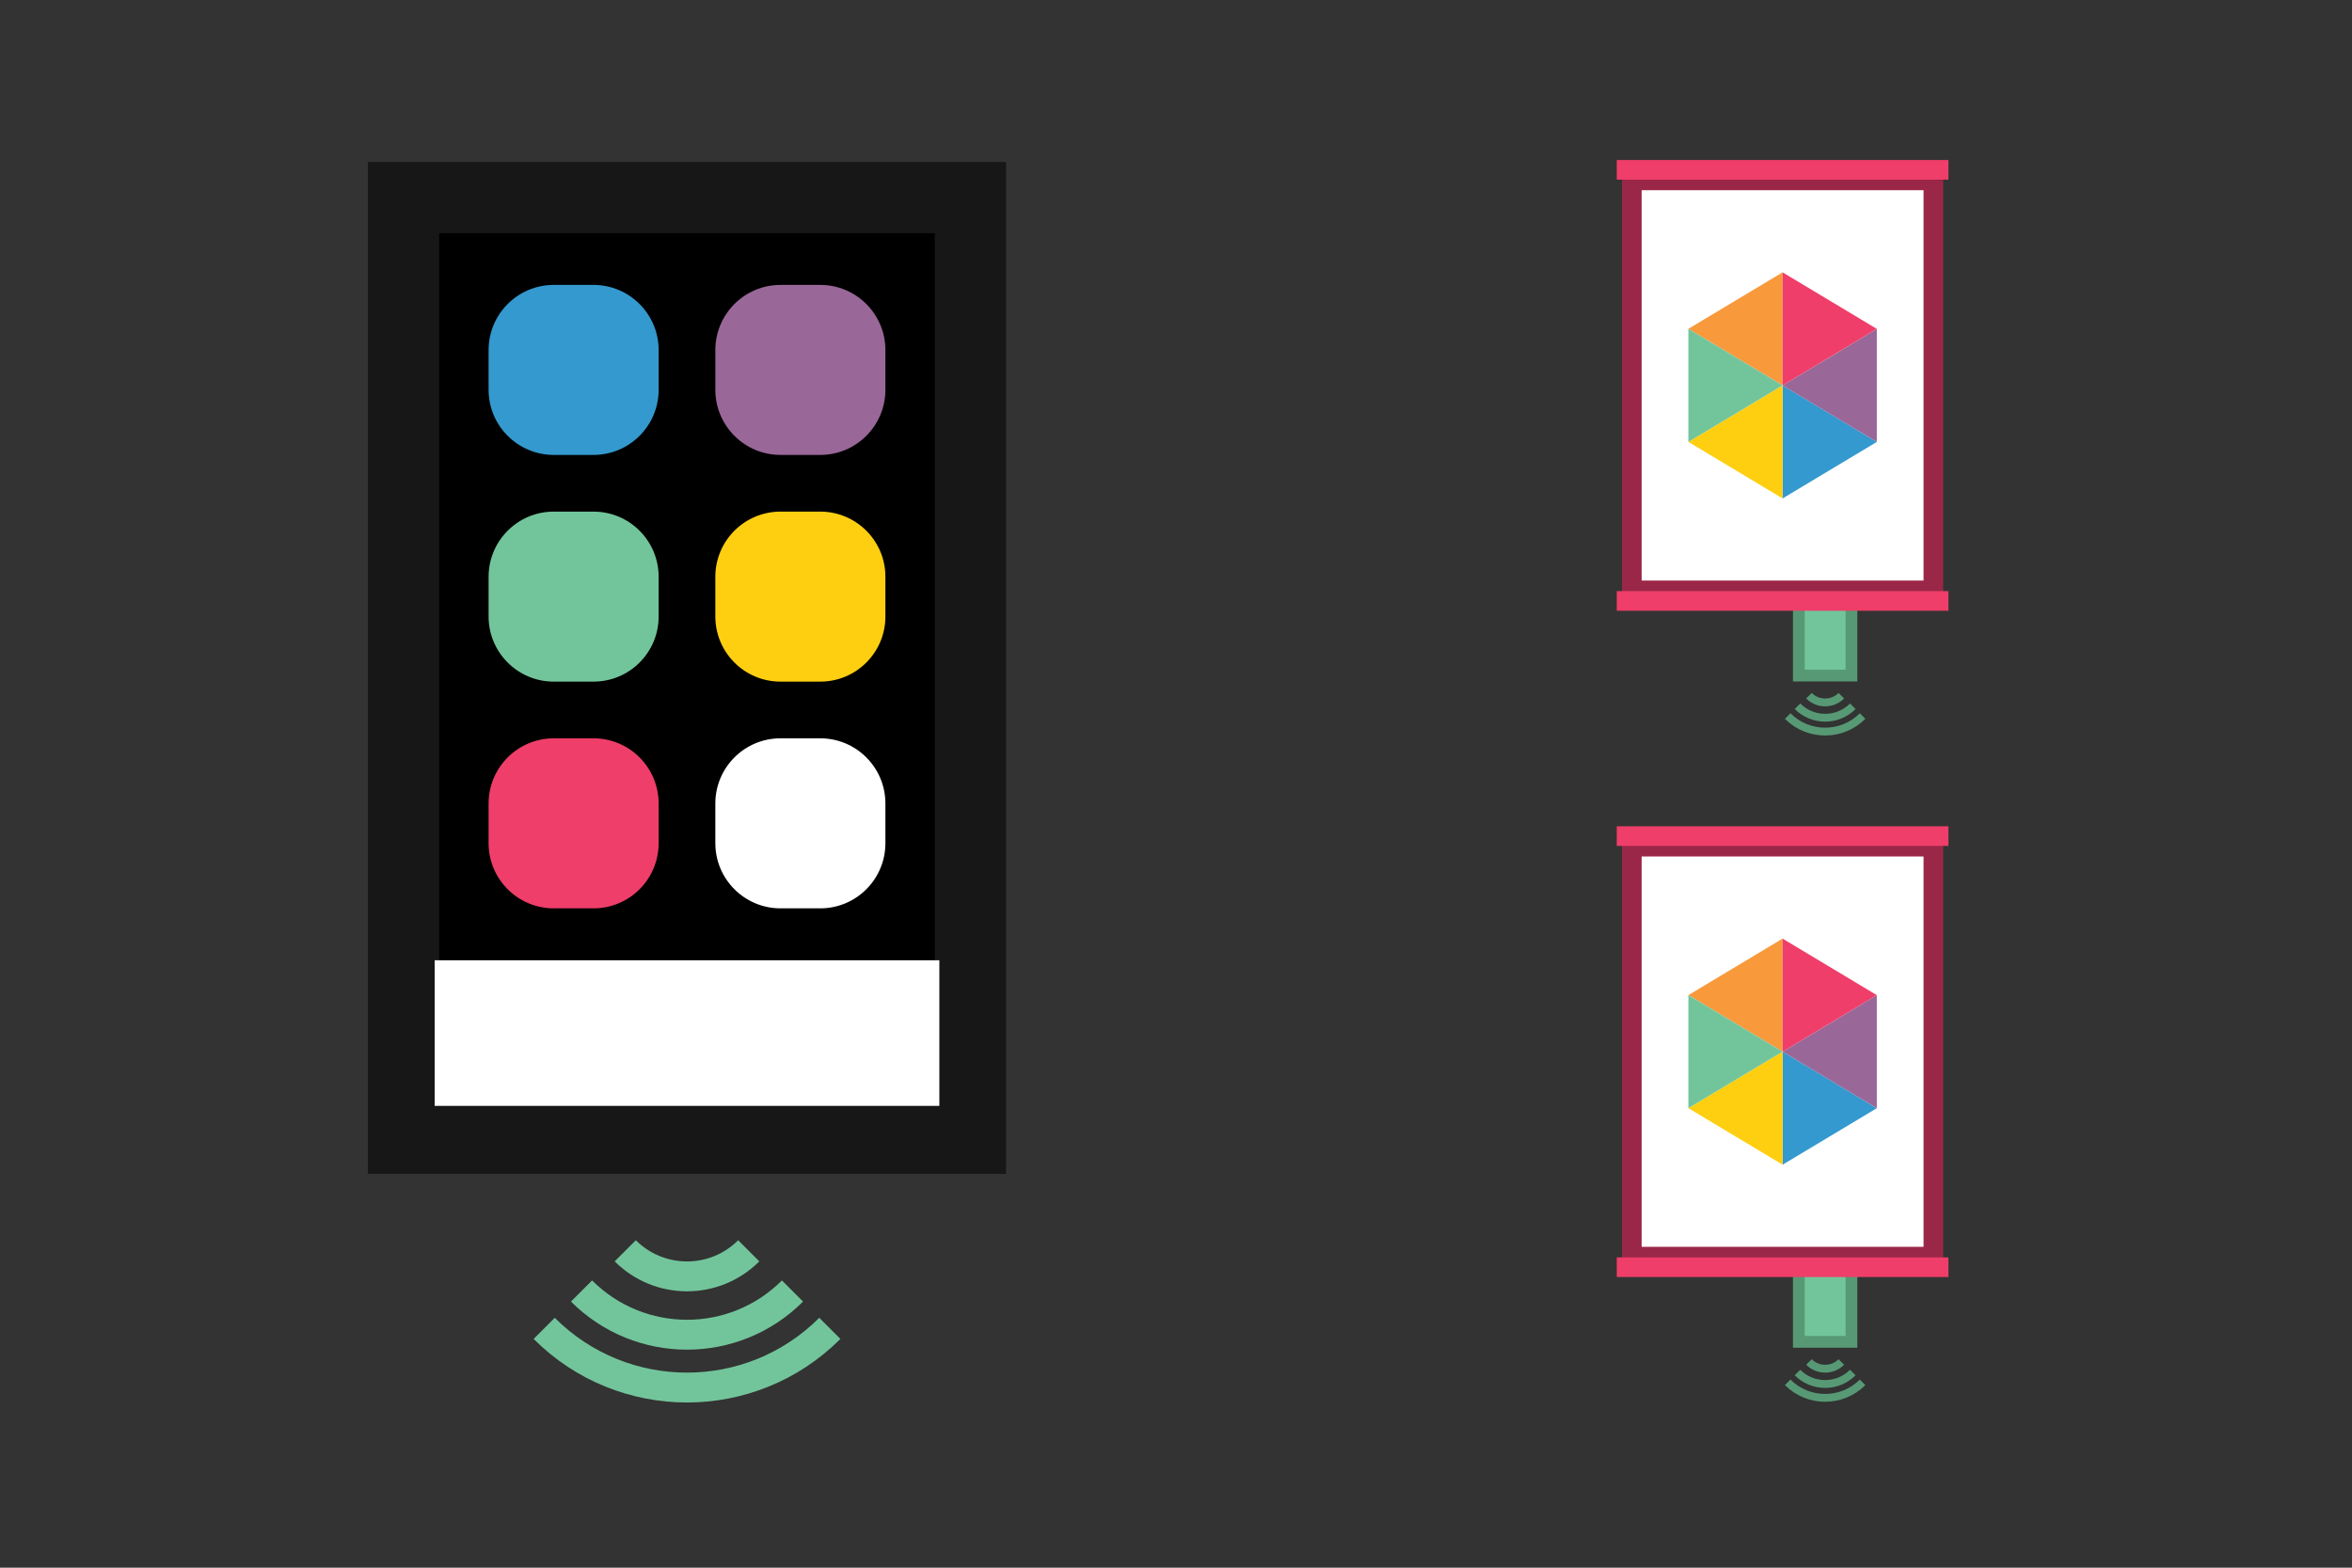<?xml version="1.0" encoding="utf-8"?>
<!-- Generator: Adobe Illustrator 16.0.0, SVG Export Plug-In . SVG Version: 6.00 Build 0)  -->
<!DOCTYPE svg PUBLIC "-//W3C//DTD SVG 1.1//EN" "http://www.w3.org/Graphics/SVG/1.1/DTD/svg11.dtd">
<svg version="1.1" id="Layer_1" xmlns="http://www.w3.org/2000/svg" xmlns:xlink="http://www.w3.org/1999/xlink" x="0px" y="0px"
	 width="600px" height="400px" viewBox="0 0 600 400" enable-background="new 0 0 600 400" xml:space="preserve">
<rect x="0" y="0" width="600" height="400" fill="#333333" stroke="none"/>
<g>
	<path fill="none" d="M402.332,267.286"/>
</g>
<rect x="458.885" y="153.192" fill="#72C59B" stroke="#579975" stroke-width="3" stroke-miterlimit="10" width="13.429" height="19.182"/>
<g>
	<g>
		<path fill="none" stroke="#579975" stroke-width="2" stroke-miterlimit="10" d="M475.153,182.706
			c-5.281,5.281-13.83,5.281-19.111,0"/>
		<path fill="none" stroke="#579975" stroke-width="2" stroke-miterlimit="10" d="M472.655,180.206c-3.9,3.9-10.215,3.9-14.115,0"/>
		<path fill="none" stroke="#579975" stroke-width="2" stroke-miterlimit="10" d="M469.729,177.515
			c-2.282,2.283-5.979,2.283-8.264,0"/>
	</g>
</g>
<g>
	<g>
		
			<rect x="416.28" y="46.024" fill="#FFFFFF" stroke="#9B2748" stroke-width="5.013" stroke-miterlimit="10" width="76.926" height="104.615"/>
		
			<line fill="none" stroke="#EF3E69" stroke-width="5.013" stroke-miterlimit="10" x1="412.435" y1="43.333" x2="497.05" y2="43.333"/>
		
			<line fill="none" stroke="#EF3E69" stroke-width="5.013" stroke-miterlimit="10" x1="412.435" y1="153.333" x2="497.05" y2="153.333"/>
	</g>
	<g>
		<polygon fill="#3499CE" points="454.742,98.333 466.765,105.545 478.78,112.756 466.761,119.967 454.742,127.18 454.742,112.756 
					"/>
		<polygon fill="#9A6799" points="478.78,83.91 466.774,91.121 454.742,98.333 466.761,105.545 478.78,112.756 478.78,98.333 		"/>
		<polygon fill="#F8993C" points="454.744,69.486 442.723,76.698 430.703,83.91 442.724,91.121 454.744,98.333 454.744,83.91 		"/>
		<polygon fill="#EF3E69" points="454.742,69.486 466.761,76.698 478.78,83.91 466.761,91.121 454.742,98.333 454.742,83.91 		"/>
		<polygon fill="#FECF11" points="454.744,98.333 442.723,105.545 430.703,112.756 442.724,119.967 454.744,127.18 454.744,112.756 
					"/>
		<polygon fill="#72C59B" points="430.705,83.91 442.723,91.121 454.742,98.333 442.725,105.545 430.705,112.756 430.705,98.333 		
			"/>
	</g>
</g>
<g>
	<g>
		<g>
			<g>
				
					<rect x="102.951" y="50.414" stroke="#171718" stroke-width="18.175" stroke-miterlimit="10" width="144.61" height="240.002"/>
			</g>
			<path id="rect3330_17_" fill="#EF3E69" d="M168.022,205.018v10.123c0,9.18-7.439,16.627-16.627,16.627h-10.124
				c-9.187,0-16.631-7.447-16.631-16.627v-10.123c0-9.188,7.444-16.636,16.631-16.636h10.124
				C160.582,188.382,168.022,195.829,168.022,205.018z"/>
			<path id="rect3330_16_" fill="#72C59B" d="M168.022,147.169V157.3c0,9.18-7.439,16.62-16.627,16.62h-10.124
				c-9.187,0-16.631-7.438-16.631-16.62v-10.131c0-9.182,7.444-16.631,16.631-16.631h10.124
				C160.582,130.538,168.022,137.987,168.022,147.169z"/>
			<path id="rect3330_15_" fill="#3499CE" d="M168.022,89.323v10.129c0,9.18-7.439,16.625-16.627,16.625h-10.124
				c-9.187,0-16.631-7.446-16.631-16.625V89.323c0-9.182,7.444-16.629,16.631-16.629h10.124
				C160.582,72.694,168.022,80.142,168.022,89.323z"/>
			<path id="rect3330_13_" fill="#9A6799" d="M225.869,89.323v10.129c0,9.18-7.443,16.625-16.627,16.625h-10.127
				c-9.185,0-16.632-7.446-16.632-16.625V89.323c0-9.182,7.447-16.629,16.632-16.629h10.127
				C218.426,72.694,225.869,80.142,225.869,89.323z"/>
			<path id="rect3330_12_" fill="#FECF11" d="M225.869,147.169V157.3c0,9.18-7.443,16.62-16.627,16.62h-10.127
				c-9.185,0-16.632-7.438-16.632-16.62v-10.131c0-9.182,7.447-16.631,16.632-16.631h10.127
				C218.426,130.538,225.869,137.987,225.869,147.169z"/>
			<path id="rect3330_11_" fill="#FFFFFF" d="M225.869,205.018v10.123c0,9.18-7.443,16.627-16.627,16.627h-10.127
				c-9.185,0-16.632-7.447-16.632-16.627v-10.123c0-9.188,7.447-16.636,16.632-16.636h10.127
				C218.426,188.382,225.869,195.829,225.869,205.018z"/>
		</g>
		<rect x="110.885" y="245.016" fill="#FFFFFF" width="128.743" height="37.15"/>
	</g>
	<g>
		<g>
			<path fill="none" stroke="#72C59B" stroke-width="7.625" stroke-miterlimit="10" d="M211.691,338.938
				c-20.138,20.135-52.73,20.135-72.868,0"/>
			<path fill="none" stroke="#72C59B" stroke-width="7.625" stroke-miterlimit="10" d="M202.164,329.404
				c-14.874,14.869-38.94,14.869-53.814,0"/>
			<path fill="none" stroke="#72C59B" stroke-width="7.625" stroke-miterlimit="10" d="M191.006,319.146
				c-8.701,8.703-22.797,8.703-31.501,0"/>
		</g>
	</g>
</g>
<rect x="458.885" y="323.191" fill="#72C59B" stroke="#579975" stroke-width="3" stroke-miterlimit="10" width="13.429" height="19.183"/>
<g>
	<g>
		<path fill="none" stroke="#579975" stroke-width="2" stroke-miterlimit="10" d="M475.153,352.706c-5.281,5.28-13.83,5.28-19.111,0
			"/>
		<path fill="none" stroke="#579975" stroke-width="2" stroke-miterlimit="10" d="M472.655,350.206
			c-3.9,3.899-10.215,3.899-14.115,0"/>
		<path fill="none" stroke="#579975" stroke-width="2" stroke-miterlimit="10" d="M469.729,347.516
			c-2.282,2.282-5.979,2.282-8.264,0"/>
	</g>
</g>
<g>
	<g>
		
			<rect x="416.28" y="216.024" fill="#FFFFFF" stroke="#9B2748" stroke-width="5.013" stroke-miterlimit="10" width="76.926" height="104.614"/>
		
			<line fill="none" stroke="#EF3E69" stroke-width="5.013" stroke-miterlimit="10" x1="412.435" y1="213.333" x2="497.05" y2="213.333"/>
		
			<line fill="none" stroke="#EF3E69" stroke-width="5.013" stroke-miterlimit="10" x1="412.435" y1="323.332" x2="497.05" y2="323.332"/>
	</g>
	<g>
		<polygon fill="#3499CE" points="454.742,268.332 466.765,275.545 478.78,282.756 466.761,289.967 454.742,297.18 454.742,282.756 
					"/>
		<polygon fill="#9A6799" points="478.78,253.91 466.774,261.121 454.742,268.332 466.761,275.545 478.78,282.756 478.78,268.332 		
			"/>
		<polygon fill="#F8993C" points="454.744,239.486 442.723,246.698 430.703,253.91 442.724,261.121 454.744,268.332 454.744,253.91 
					"/>
		<polygon fill="#EF3E69" points="454.742,239.486 466.761,246.698 478.78,253.91 466.761,261.121 454.742,268.332 454.742,253.91 
					"/>
		<polygon fill="#FECF11" points="454.744,268.332 442.723,275.545 430.703,282.756 442.724,289.967 454.744,297.18 
			454.744,282.756 		"/>
		<polygon fill="#72C59B" points="430.705,253.91 442.723,261.121 454.742,268.332 442.725,275.545 430.705,282.756 
			430.705,268.332 		"/>
	</g>
</g>
</svg>
